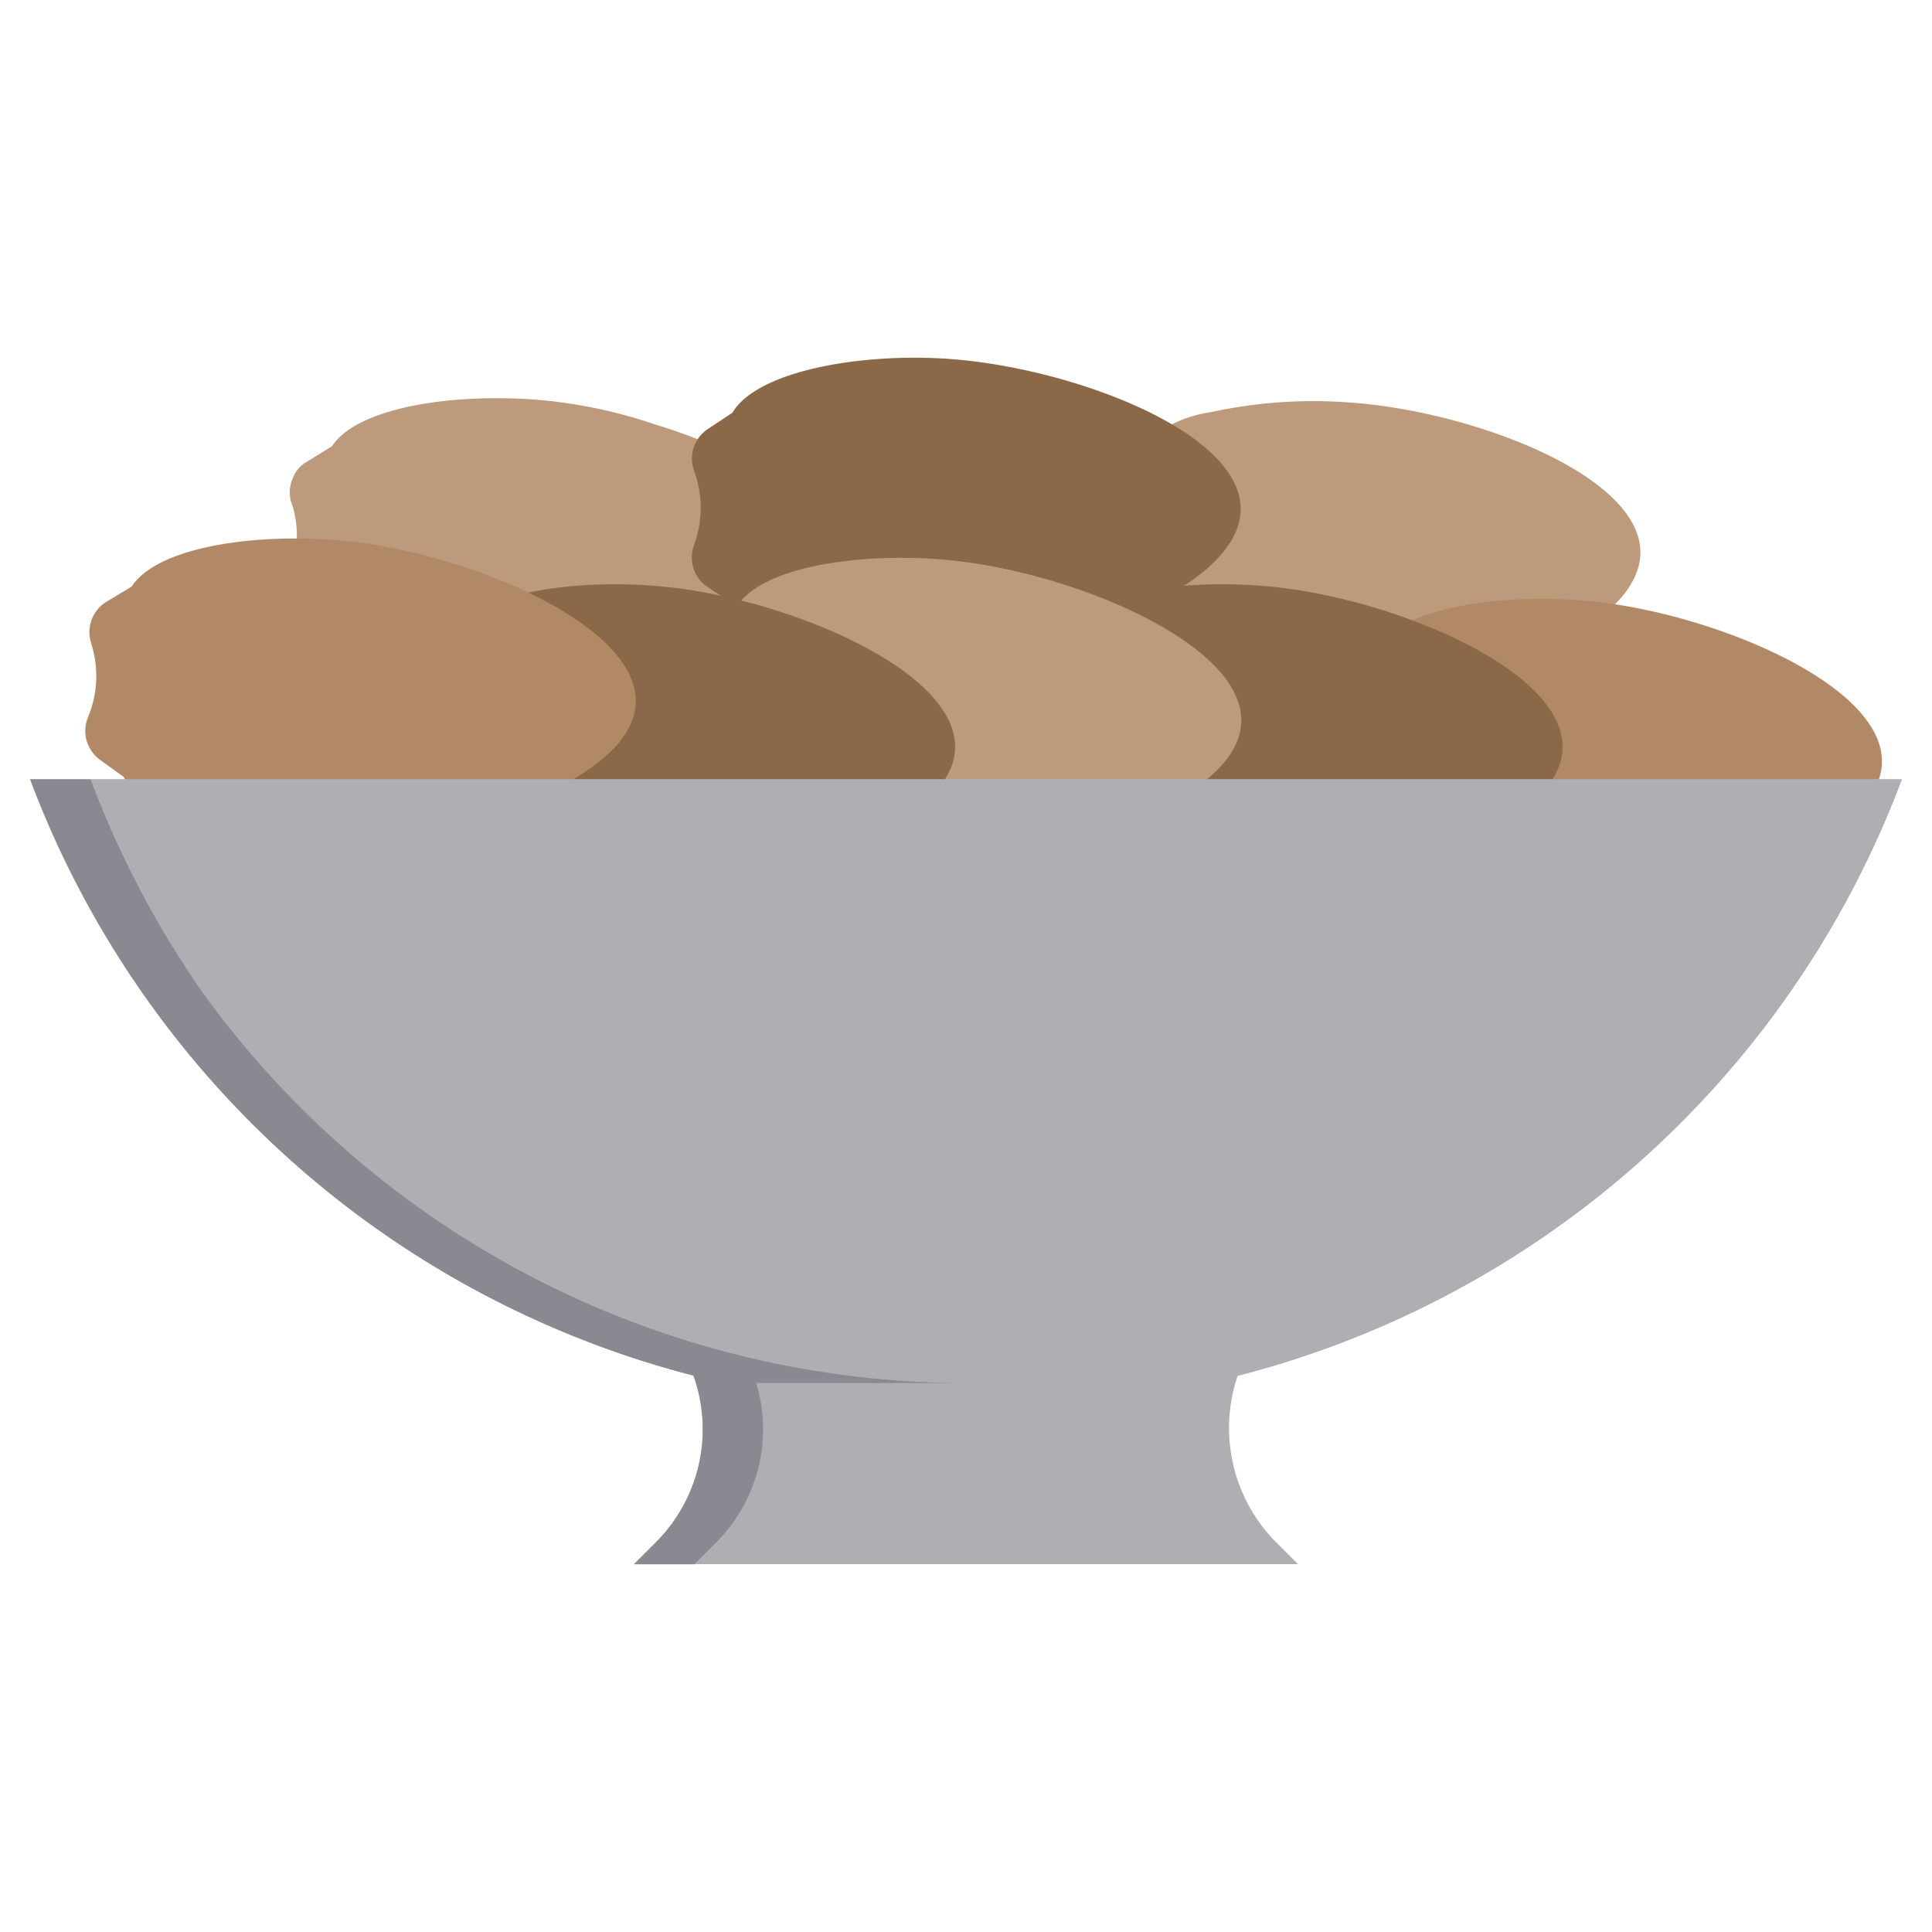 <svg xmlns="http://www.w3.org/2000/svg" data-name="Layer 1" viewBox="0 0 32 32"><path fill="#bc9a7b" d="M13.85 9.33c-.03.55-.57 1.04-1.34 1.41H12.5a8.507 8.507 0 0 1-2.43.74 8.716 8.716 0 0 1-1.1.11c-1.46.05-3.21-.31-3.6-1.04l-.4-.29a.598.598 0 0 1-.2-.68L4.8 9.5a1.758 1.758 0 0 0 .05-1.11l-.03-.08a.581.581 0 0 1 .03-.39.505.505 0 0 1 .23-.27L5.5 7.39C5.95 6.7 7.73 6.48 9.18 6.65a8.158 8.158 0 0 1 1.67.38C12.43 7.51 13.89 8.39 13.85 9.33zM27.17 9.15c0 1.28-2.78 2.31-4.78 2.46-1.46.11-3.22-.19-3.64-.9l-.21-.14-.2-.13a.598.598 0 0 1-.23-.68l.03-.07a1.787 1.787 0 0 0 0-1.12l-.03-.07a.608.608 0 0 1 .24-.68l.4-.27a2.069 2.069 0 0 1 1.29-.72 7.982 7.982 0 0 1 2.36-.16C24.4 6.82 27.17 7.87 27.17 9.15z"/><path fill="#8b6847" d="M12.13,6.837l-.406.269a.587.587,0,0,0-.233.674l.025.076a1.761,1.761,0,0,1-.002,1.116l-.025.076a.587.587,0,0,0,.231.675l.405.27c.42.714,2.188,1.01,3.642.902,2.004-.149,4.78-1.184,4.782-2.464s-2.769-2.325-4.773-2.482C14.322,5.835,12.553,6.125,12.13,6.837Z"/><path fill="#b28966" d="M22.822,10.715l-.417.252a.587.587,0,0,0-.26.665l.022.077a1.761,1.761,0,0,1-.047,1.115l-.028.074a.587.587,0,0,0,.203.684l.394.286c.391.73,2.145,1.097,3.603,1.048,2.009-.068,4.824-.991,4.878-2.269s-2.673-2.435-4.669-2.672C25.053,9.803,23.273,10.02,22.822,10.715Z"/><path fill="#b28966" d="M16.181,10.715l-.417.252a.587.587,0,0,0-.26.665l.022.077a1.761,1.761,0,0,1-.047,1.115l-.028.074a.587.587,0,0,0,.203.684l.394.286c.391.73,2.145,1.097,3.603,1.048,2.009-.068,4.824-.991,4.878-2.269s-2.673-2.435-4.669-2.672C18.411,9.803,16.631,10.02,16.181,10.715Z"/><path fill="#8b6847" d="M17.532,10.474l-.417.252a.587.587,0,0,0-.26.665l.022.077a1.761,1.761,0,0,1-.047,1.115l-.028.074a.587.587,0,0,0,.203.684l.394.286c.391.73,2.145,1.097,3.603,1.048,2.009-.068,4.824-.991,4.878-2.269s-2.673-2.435-4.669-2.672C19.763,9.561,17.983,9.779,17.532,10.474Z"/><path fill="#bc9a7b" d="M12.211,10.036l-.417.252a.587.587,0,0,0-.26.665l.022.077a1.761,1.761,0,0,1-.047,1.115l-.028.074a.587.587,0,0,0,.203.684l.394.286c.391.73,2.145,1.097,3.603,1.048,2.009-.068,4.824-.991,4.878-2.269s-2.673-2.435-4.669-2.672C14.441,9.123,12.661,9.341,12.211,10.036Z"/><path fill="#8b6847" d="M7.471,10.474,7.054,10.726a.587.587,0,0,0-.26.665l.022.077a1.761,1.761,0,0,1-.047,1.115l-.028.074a.587.587,0,0,0,.203.684l.394.286c.391.73,2.145,1.097,3.603,1.048,2.009-.068,4.824-.991,4.878-2.269s-2.673-2.435-4.669-2.672C9.701,9.561,7.922,9.779,7.471,10.474Z"/><path fill="#b28966" d="M2.181,9.715,1.764,9.967a.587.587,0,0,0-.26.665l.022.077a1.761,1.761,0,0,1-.047,1.115l-.028.074a.587.587,0,0,0,.203.684l.394.286c.391.73,2.145,1.097,3.603,1.048,2.009-.068,4.824-.991,4.878-2.269s-2.673-2.435-4.669-2.672C4.411,8.803,2.631,9.02,2.181,9.715Z"/><path fill="#afaeb3" d="M11.817,22.865,12,22.908h8l.183-.043A16,16,0,0,0,31.5,12.908H.5A16,16,0,0,0,11.817,22.865Z"/><path fill="#afaeb3" d="M11.817,22.865,12,22.908h8l.183-.043A16,16,0,0,0,31.5,12.908H.5A16,16,0,0,0,11.817,22.865Z"/><path fill="#afaeb3" d="M10.5,25.908h11l-.382-.382A2.686,2.686,0,0,1,20.5,22.787l-9.014-.004a2.647,2.647,0,0,1-.604,2.743Z"/><path fill="#8b8891" d="M12.563,24.305a2.675,2.675,0,0,0-.077-1.521q-.5-0-1-0a2.647,2.647,0,0,1-.604,2.743l-.382.382h1l.382-.382A2.666,2.666,0,0,0,12.563,24.305Z"/><path fill="#8b8891" d="M1.5,12.908H.5a16,16,0,0,0,11.317,9.957L12,22.908h4A15.602,15.602,0,0,1,3.336,16.412,15.992,15.992,0,0,1,1.5,12.908Z"/></svg>